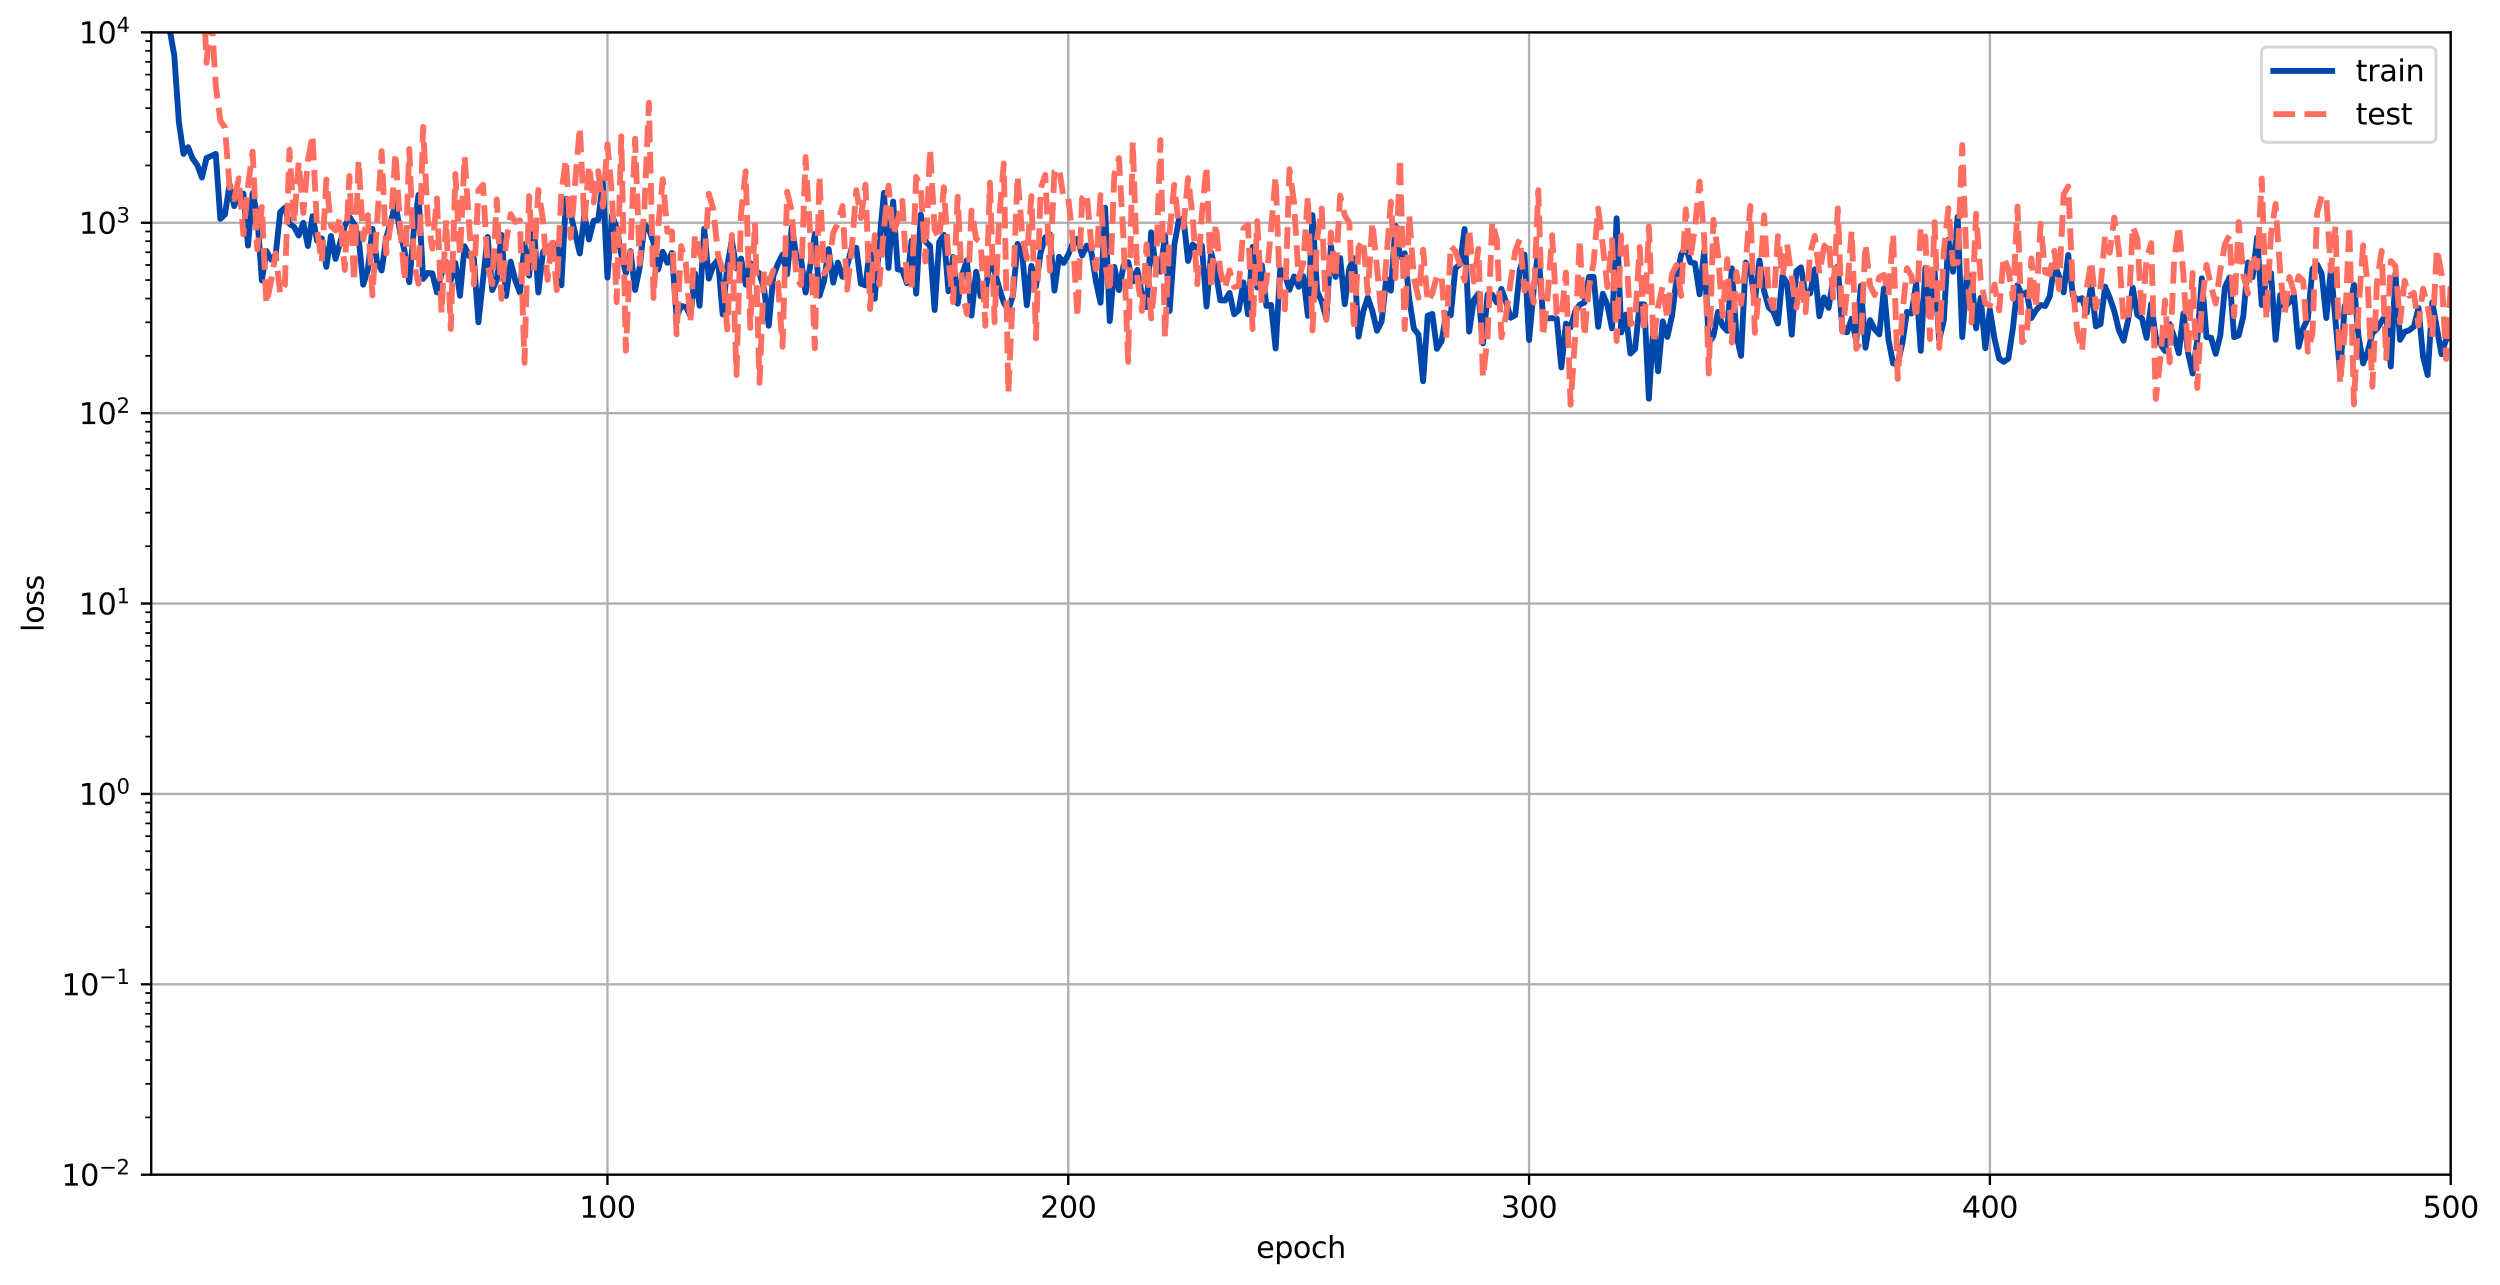 <?xml version="1.0" encoding="utf-8" standalone="no"?>
<!DOCTYPE svg PUBLIC "-//W3C//DTD SVG 1.1//EN"
  "http://www.w3.org/Graphics/SVG/1.1/DTD/svg11.dtd">
<svg xmlns:xlink="http://www.w3.org/1999/xlink" width="849.322pt" height="436.635pt" viewBox="0 0 849.322 436.635" xmlns="http://www.w3.org/2000/svg" version="1.1">
 <defs>
  <style type="text/css">*{stroke-linejoin: round; stroke-linecap: butt}</style>
 </defs>
 <g id="figure_1">
  <g id="patch_1">
   <path d="M 0 436.635 
L 849.322 436.635 
L 849.322 0 
L 0 0 
z
" style="fill: #ffffff"/>
  </g>
  <g id="axes_1">
   <g id="patch_2">
    <path d="M 51.378 399.079 
L 832.578 399.079 
L 832.578 10.999 
L 51.378 10.999 
z
" style="fill: #ffffff"/>
   </g>
   <g id="matplotlib.axis_1">
    <g id="xtick_1">
     <g id="line2d_1">
      <path d="M 206.366 399.079 
L 206.366 10.999 
" clip-path="url(#p21a5c9c640)" style="fill: none; stroke: #b0b0b0; stroke-width: 0.8; stroke-linecap: square"/>
     </g>
     <g id="line2d_2">
      <defs>
       <path id="m8a10f63381" d="M 0 0 
L 0 3.5 
" style="stroke: #000000; stroke-width: 0.8"/>
      </defs>
      <g>
       <use xlink:href="#m8a10f63381" x="206.366" y="399.079" style="stroke: #000000; stroke-width: 0.8"/>
      </g>
     </g>
     <g id="text_1">
      <!-- 100 -->
      <g transform="translate(196.822 413.678) scale(0.1 -0.1)">
       <defs>
        <path id="DejaVuSans-31" d="M 794 531 
L 1825 531 
L 1825 4091 
L 703 3866 
L 703 4441 
L 1819 4666 
L 2450 4666 
L 2450 531 
L 3481 531 
L 3481 0 
L 794 0 
L 794 531 
z
" transform="scale(0.016)"/>
        <path id="DejaVuSans-30" d="M 2034 4250 
Q 1547 4250 1301 3770 
Q 1056 3291 1056 2328 
Q 1056 1369 1301 889 
Q 1547 409 2034 409 
Q 2525 409 2770 889 
Q 3016 1369 3016 2328 
Q 3016 3291 2770 3770 
Q 2525 4250 2034 4250 
z
M 2034 4750 
Q 2819 4750 3233 4129 
Q 3647 3509 3647 2328 
Q 3647 1150 3233 529 
Q 2819 -91 2034 -91 
Q 1250 -91 836 529 
Q 422 1150 422 2328 
Q 422 3509 836 4129 
Q 1250 4750 2034 4750 
z
" transform="scale(0.016)"/>
       </defs>
       <use xlink:href="#DejaVuSans-31"/>
       <use xlink:href="#DejaVuSans-30" x="63.623"/>
       <use xlink:href="#DejaVuSans-30" x="127.246"/>
      </g>
     </g>
    </g>
    <g id="xtick_2">
     <g id="line2d_3">
      <path d="M 362.919 399.079 
L 362.919 10.999 
" clip-path="url(#p21a5c9c640)" style="fill: none; stroke: #b0b0b0; stroke-width: 0.8; stroke-linecap: square"/>
     </g>
     <g id="line2d_4">
      <g>
       <use xlink:href="#m8a10f63381" x="362.919" y="399.079" style="stroke: #000000; stroke-width: 0.8"/>
      </g>
     </g>
     <g id="text_2">
      <!-- 200 -->
      <g transform="translate(353.375 413.678) scale(0.1 -0.1)">
       <defs>
        <path id="DejaVuSans-32" d="M 1228 531 
L 3431 531 
L 3431 0 
L 469 0 
L 469 531 
Q 828 903 1448 1529 
Q 2069 2156 2228 2338 
Q 2531 2678 2651 2914 
Q 2772 3150 2772 3378 
Q 2772 3750 2511 3984 
Q 2250 4219 1831 4219 
Q 1534 4219 1204 4116 
Q 875 4013 500 3803 
L 500 4441 
Q 881 4594 1212 4672 
Q 1544 4750 1819 4750 
Q 2544 4750 2975 4387 
Q 3406 4025 3406 3419 
Q 3406 3131 3298 2873 
Q 3191 2616 2906 2266 
Q 2828 2175 2409 1742 
Q 1991 1309 1228 531 
z
" transform="scale(0.016)"/>
       </defs>
       <use xlink:href="#DejaVuSans-32"/>
       <use xlink:href="#DejaVuSans-30" x="63.623"/>
       <use xlink:href="#DejaVuSans-30" x="127.246"/>
      </g>
     </g>
    </g>
    <g id="xtick_3">
     <g id="line2d_5">
      <path d="M 519.472 399.079 
L 519.472 10.999 
" clip-path="url(#p21a5c9c640)" style="fill: none; stroke: #b0b0b0; stroke-width: 0.8; stroke-linecap: square"/>
     </g>
     <g id="line2d_6">
      <g>
       <use xlink:href="#m8a10f63381" x="519.472" y="399.079" style="stroke: #000000; stroke-width: 0.8"/>
      </g>
     </g>
     <g id="text_3">
      <!-- 300 -->
      <g transform="translate(509.928 413.678) scale(0.1 -0.1)">
       <defs>
        <path id="DejaVuSans-33" d="M 2597 2516 
Q 3050 2419 3304 2112 
Q 3559 1806 3559 1356 
Q 3559 666 3084 287 
Q 2609 -91 1734 -91 
Q 1441 -91 1130 -33 
Q 819 25 488 141 
L 488 750 
Q 750 597 1062 519 
Q 1375 441 1716 441 
Q 2309 441 2620 675 
Q 2931 909 2931 1356 
Q 2931 1769 2642 2001 
Q 2353 2234 1838 2234 
L 1294 2234 
L 1294 2753 
L 1863 2753 
Q 2328 2753 2575 2939 
Q 2822 3125 2822 3475 
Q 2822 3834 2567 4026 
Q 2313 4219 1838 4219 
Q 1578 4219 1281 4162 
Q 984 4106 628 3988 
L 628 4550 
Q 988 4650 1302 4700 
Q 1616 4750 1894 4750 
Q 2613 4750 3031 4423 
Q 3450 4097 3450 3541 
Q 3450 3153 3228 2886 
Q 3006 2619 2597 2516 
z
" transform="scale(0.016)"/>
       </defs>
       <use xlink:href="#DejaVuSans-33"/>
       <use xlink:href="#DejaVuSans-30" x="63.623"/>
       <use xlink:href="#DejaVuSans-30" x="127.246"/>
      </g>
     </g>
    </g>
    <g id="xtick_4">
     <g id="line2d_7">
      <path d="M 676.025 399.079 
L 676.025 10.999 
" clip-path="url(#p21a5c9c640)" style="fill: none; stroke: #b0b0b0; stroke-width: 0.8; stroke-linecap: square"/>
     </g>
     <g id="line2d_8">
      <g>
       <use xlink:href="#m8a10f63381" x="676.025" y="399.079" style="stroke: #000000; stroke-width: 0.8"/>
      </g>
     </g>
     <g id="text_4">
      <!-- 400 -->
      <g transform="translate(666.481 413.678) scale(0.1 -0.1)">
       <defs>
        <path id="DejaVuSans-34" d="M 2419 4116 
L 825 1625 
L 2419 1625 
L 2419 4116 
z
M 2253 4666 
L 3047 4666 
L 3047 1625 
L 3713 1625 
L 3713 1100 
L 3047 1100 
L 3047 0 
L 2419 0 
L 2419 1100 
L 313 1100 
L 313 1709 
L 2253 4666 
z
" transform="scale(0.016)"/>
       </defs>
       <use xlink:href="#DejaVuSans-34"/>
       <use xlink:href="#DejaVuSans-30" x="63.623"/>
       <use xlink:href="#DejaVuSans-30" x="127.246"/>
      </g>
     </g>
    </g>
    <g id="xtick_5">
     <g id="line2d_9">
      <path d="M 832.578 399.079 
L 832.578 10.999 
" clip-path="url(#p21a5c9c640)" style="fill: none; stroke: #b0b0b0; stroke-width: 0.8; stroke-linecap: square"/>
     </g>
     <g id="line2d_10">
      <g>
       <use xlink:href="#m8a10f63381" x="832.578" y="399.079" style="stroke: #000000; stroke-width: 0.8"/>
      </g>
     </g>
     <g id="text_5">
      <!-- 500 -->
      <g transform="translate(823.034 413.678) scale(0.1 -0.1)">
       <defs>
        <path id="DejaVuSans-35" d="M 691 4666 
L 3169 4666 
L 3169 4134 
L 1269 4134 
L 1269 2991 
Q 1406 3038 1543 3061 
Q 1681 3084 1819 3084 
Q 2600 3084 3056 2656 
Q 3513 2228 3513 1497 
Q 3513 744 3044 326 
Q 2575 -91 1722 -91 
Q 1428 -91 1123 -41 
Q 819 9 494 109 
L 494 744 
Q 775 591 1075 516 
Q 1375 441 1709 441 
Q 2250 441 2565 725 
Q 2881 1009 2881 1497 
Q 2881 1984 2565 2268 
Q 2250 2553 1709 2553 
Q 1456 2553 1204 2497 
Q 953 2441 691 2322 
L 691 4666 
z
" transform="scale(0.016)"/>
       </defs>
       <use xlink:href="#DejaVuSans-35"/>
       <use xlink:href="#DejaVuSans-30" x="63.623"/>
       <use xlink:href="#DejaVuSans-30" x="127.246"/>
      </g>
     </g>
    </g>
    <g id="text_6">
     <!-- epoch -->
     <g transform="translate(426.75 427.356) scale(0.1 -0.1)">
      <defs>
       <path id="DejaVuSans-65" d="M 3597 1894 
L 3597 1613 
L 953 1613 
Q 991 1019 1311 708 
Q 1631 397 2203 397 
Q 2534 397 2845 478 
Q 3156 559 3463 722 
L 3463 178 
Q 3153 47 2828 -22 
Q 2503 -91 2169 -91 
Q 1331 -91 842 396 
Q 353 884 353 1716 
Q 353 2575 817 3079 
Q 1281 3584 2069 3584 
Q 2775 3584 3186 3129 
Q 3597 2675 3597 1894 
z
M 3022 2063 
Q 3016 2534 2758 2815 
Q 2500 3097 2075 3097 
Q 1594 3097 1305 2825 
Q 1016 2553 972 2059 
L 3022 2063 
z
" transform="scale(0.016)"/>
       <path id="DejaVuSans-70" d="M 1159 525 
L 1159 -1331 
L 581 -1331 
L 581 3500 
L 1159 3500 
L 1159 2969 
Q 1341 3281 1617 3432 
Q 1894 3584 2278 3584 
Q 2916 3584 3314 3078 
Q 3713 2572 3713 1747 
Q 3713 922 3314 415 
Q 2916 -91 2278 -91 
Q 1894 -91 1617 61 
Q 1341 213 1159 525 
z
M 3116 1747 
Q 3116 2381 2855 2742 
Q 2594 3103 2138 3103 
Q 1681 3103 1420 2742 
Q 1159 2381 1159 1747 
Q 1159 1113 1420 752 
Q 1681 391 2138 391 
Q 2594 391 2855 752 
Q 3116 1113 3116 1747 
z
" transform="scale(0.016)"/>
       <path id="DejaVuSans-6f" d="M 1959 3097 
Q 1497 3097 1228 2736 
Q 959 2375 959 1747 
Q 959 1119 1226 758 
Q 1494 397 1959 397 
Q 2419 397 2687 759 
Q 2956 1122 2956 1747 
Q 2956 2369 2687 2733 
Q 2419 3097 1959 3097 
z
M 1959 3584 
Q 2709 3584 3137 3096 
Q 3566 2609 3566 1747 
Q 3566 888 3137 398 
Q 2709 -91 1959 -91 
Q 1206 -91 779 398 
Q 353 888 353 1747 
Q 353 2609 779 3096 
Q 1206 3584 1959 3584 
z
" transform="scale(0.016)"/>
       <path id="DejaVuSans-63" d="M 3122 3366 
L 3122 2828 
Q 2878 2963 2633 3030 
Q 2388 3097 2138 3097 
Q 1578 3097 1268 2742 
Q 959 2388 959 1747 
Q 959 1106 1268 751 
Q 1578 397 2138 397 
Q 2388 397 2633 464 
Q 2878 531 3122 666 
L 3122 134 
Q 2881 22 2623 -34 
Q 2366 -91 2075 -91 
Q 1284 -91 818 406 
Q 353 903 353 1747 
Q 353 2603 823 3093 
Q 1294 3584 2113 3584 
Q 2378 3584 2631 3529 
Q 2884 3475 3122 3366 
z
" transform="scale(0.016)"/>
       <path id="DejaVuSans-68" d="M 3513 2113 
L 3513 0 
L 2938 0 
L 2938 2094 
Q 2938 2591 2744 2837 
Q 2550 3084 2163 3084 
Q 1697 3084 1428 2787 
Q 1159 2491 1159 1978 
L 1159 0 
L 581 0 
L 581 4863 
L 1159 4863 
L 1159 2956 
Q 1366 3272 1645 3428 
Q 1925 3584 2291 3584 
Q 2894 3584 3203 3211 
Q 3513 2838 3513 2113 
z
" transform="scale(0.016)"/>
      </defs>
      <use xlink:href="#DejaVuSans-65"/>
      <use xlink:href="#DejaVuSans-70" x="61.523"/>
      <use xlink:href="#DejaVuSans-6f" x="125"/>
      <use xlink:href="#DejaVuSans-63" x="186.182"/>
      <use xlink:href="#DejaVuSans-68" x="241.162"/>
     </g>
    </g>
   </g>
   <g id="matplotlib.axis_2">
    <g id="ytick_1">
     <g id="line2d_11">
      <path d="M 51.378 399.079 
L 832.578 399.079 
" clip-path="url(#p21a5c9c640)" style="fill: none; stroke: #b0b0b0; stroke-width: 0.8; stroke-linecap: square"/>
     </g>
     <g id="line2d_12">
      <defs>
       <path id="mc395aa4aed" d="M 0 0 
L -3.5 0 
" style="stroke: #000000; stroke-width: 0.8"/>
      </defs>
      <g>
       <use xlink:href="#mc395aa4aed" x="51.378" y="399.079" style="stroke: #000000; stroke-width: 0.8"/>
      </g>
     </g>
     <g id="text_7">
      <!-- $\mathdefault{10^{-2}}$ -->
      <g transform="translate(20.878 402.878) scale(0.1 -0.1)">
       <defs>
        <path id="DejaVuSans-2212" d="M 678 2272 
L 4684 2272 
L 4684 1741 
L 678 1741 
L 678 2272 
z
" transform="scale(0.016)"/>
       </defs>
       <use xlink:href="#DejaVuSans-31" transform="translate(0 0.766)"/>
       <use xlink:href="#DejaVuSans-30" transform="translate(63.623 0.766)"/>
       <use xlink:href="#DejaVuSans-2212" transform="translate(128.203 39.047) scale(0.7)"/>
       <use xlink:href="#DejaVuSans-32" transform="translate(186.855 39.047) scale(0.7)"/>
      </g>
     </g>
    </g>
    <g id="ytick_2">
     <g id="line2d_13">
      <path d="M 51.378 334.399 
L 832.578 334.399 
" clip-path="url(#p21a5c9c640)" style="fill: none; stroke: #b0b0b0; stroke-width: 0.8; stroke-linecap: square"/>
     </g>
     <g id="line2d_14">
      <g>
       <use xlink:href="#mc395aa4aed" x="51.378" y="334.399" style="stroke: #000000; stroke-width: 0.8"/>
      </g>
     </g>
     <g id="text_8">
      <!-- $\mathdefault{10^{-1}}$ -->
      <g transform="translate(20.878 338.198) scale(0.1 -0.1)">
       <use xlink:href="#DejaVuSans-31" transform="translate(0 0.684)"/>
       <use xlink:href="#DejaVuSans-30" transform="translate(63.623 0.684)"/>
       <use xlink:href="#DejaVuSans-2212" transform="translate(128.203 38.966) scale(0.7)"/>
       <use xlink:href="#DejaVuSans-31" transform="translate(186.855 38.966) scale(0.7)"/>
      </g>
     </g>
    </g>
    <g id="ytick_3">
     <g id="line2d_15">
      <path d="M 51.378 269.719 
L 832.578 269.719 
" clip-path="url(#p21a5c9c640)" style="fill: none; stroke: #b0b0b0; stroke-width: 0.8; stroke-linecap: square"/>
     </g>
     <g id="line2d_16">
      <g>
       <use xlink:href="#mc395aa4aed" x="51.378" y="269.719" style="stroke: #000000; stroke-width: 0.8"/>
      </g>
     </g>
     <g id="text_9">
      <!-- $\mathdefault{10^{0}}$ -->
      <g transform="translate(26.778 273.518) scale(0.1 -0.1)">
       <use xlink:href="#DejaVuSans-31" transform="translate(0 0.766)"/>
       <use xlink:href="#DejaVuSans-30" transform="translate(63.623 0.766)"/>
       <use xlink:href="#DejaVuSans-30" transform="translate(128.203 39.047) scale(0.7)"/>
      </g>
     </g>
    </g>
    <g id="ytick_4">
     <g id="line2d_17">
      <path d="M 51.378 205.039 
L 832.578 205.039 
" clip-path="url(#p21a5c9c640)" style="fill: none; stroke: #b0b0b0; stroke-width: 0.8; stroke-linecap: square"/>
     </g>
     <g id="line2d_18">
      <g>
       <use xlink:href="#mc395aa4aed" x="51.378" y="205.039" style="stroke: #000000; stroke-width: 0.8"/>
      </g>
     </g>
     <g id="text_10">
      <!-- $\mathdefault{10^{1}}$ -->
      <g transform="translate(26.778 208.838) scale(0.1 -0.1)">
       <use xlink:href="#DejaVuSans-31" transform="translate(0 0.684)"/>
       <use xlink:href="#DejaVuSans-30" transform="translate(63.623 0.684)"/>
       <use xlink:href="#DejaVuSans-31" transform="translate(128.203 38.966) scale(0.7)"/>
      </g>
     </g>
    </g>
    <g id="ytick_5">
     <g id="line2d_19">
      <path d="M 51.378 140.359 
L 832.578 140.359 
" clip-path="url(#p21a5c9c640)" style="fill: none; stroke: #b0b0b0; stroke-width: 0.8; stroke-linecap: square"/>
     </g>
     <g id="line2d_20">
      <g>
       <use xlink:href="#mc395aa4aed" x="51.378" y="140.359" style="stroke: #000000; stroke-width: 0.8"/>
      </g>
     </g>
     <g id="text_11">
      <!-- $\mathdefault{10^{2}}$ -->
      <g transform="translate(26.778 144.158) scale(0.1 -0.1)">
       <use xlink:href="#DejaVuSans-31" transform="translate(0 0.766)"/>
       <use xlink:href="#DejaVuSans-30" transform="translate(63.623 0.766)"/>
       <use xlink:href="#DejaVuSans-32" transform="translate(128.203 39.047) scale(0.7)"/>
      </g>
     </g>
    </g>
    <g id="ytick_6">
     <g id="line2d_21">
      <path d="M 51.378 75.679 
L 832.578 75.679 
" clip-path="url(#p21a5c9c640)" style="fill: none; stroke: #b0b0b0; stroke-width: 0.8; stroke-linecap: square"/>
     </g>
     <g id="line2d_22">
      <g>
       <use xlink:href="#mc395aa4aed" x="51.378" y="75.679" style="stroke: #000000; stroke-width: 0.8"/>
      </g>
     </g>
     <g id="text_12">
      <!-- $\mathdefault{10^{3}}$ -->
      <g transform="translate(26.778 79.478) scale(0.1 -0.1)">
       <use xlink:href="#DejaVuSans-31" transform="translate(0 0.766)"/>
       <use xlink:href="#DejaVuSans-30" transform="translate(63.623 0.766)"/>
       <use xlink:href="#DejaVuSans-33" transform="translate(128.203 39.047) scale(0.7)"/>
      </g>
     </g>
    </g>
    <g id="ytick_7">
     <g id="line2d_23">
      <path d="M 51.378 10.999 
L 832.578 10.999 
" clip-path="url(#p21a5c9c640)" style="fill: none; stroke: #b0b0b0; stroke-width: 0.8; stroke-linecap: square"/>
     </g>
     <g id="line2d_24">
      <g>
       <use xlink:href="#mc395aa4aed" x="51.378" y="10.999" style="stroke: #000000; stroke-width: 0.8"/>
      </g>
     </g>
     <g id="text_13">
      <!-- $\mathdefault{10^{4}}$ -->
      <g transform="translate(26.778 14.798) scale(0.1 -0.1)">
       <use xlink:href="#DejaVuSans-31" transform="translate(0 0.684)"/>
       <use xlink:href="#DejaVuSans-30" transform="translate(63.623 0.684)"/>
       <use xlink:href="#DejaVuSans-34" transform="translate(128.203 38.966) scale(0.7)"/>
      </g>
     </g>
    </g>
    <g id="ytick_8">
     <g id="line2d_25">
      <defs>
       <path id="m5a81614203" d="M 0 0 
L -2 0 
" style="stroke: #000000; stroke-width: 0.6"/>
      </defs>
      <g>
       <use xlink:href="#m5a81614203" x="51.378" y="379.609" style="stroke: #000000; stroke-width: 0.6"/>
      </g>
     </g>
    </g>
    <g id="ytick_9">
     <g id="line2d_26">
      <g>
       <use xlink:href="#m5a81614203" x="51.378" y="368.219" style="stroke: #000000; stroke-width: 0.6"/>
      </g>
     </g>
    </g>
    <g id="ytick_10">
     <g id="line2d_27">
      <g>
       <use xlink:href="#m5a81614203" x="51.378" y="360.138" style="stroke: #000000; stroke-width: 0.6"/>
      </g>
     </g>
    </g>
    <g id="ytick_11">
     <g id="line2d_28">
      <g>
       <use xlink:href="#m5a81614203" x="51.378" y="353.87" style="stroke: #000000; stroke-width: 0.6"/>
      </g>
     </g>
    </g>
    <g id="ytick_12">
     <g id="line2d_29">
      <g>
       <use xlink:href="#m5a81614203" x="51.378" y="348.748" style="stroke: #000000; stroke-width: 0.6"/>
      </g>
     </g>
    </g>
    <g id="ytick_13">
     <g id="line2d_30">
      <g>
       <use xlink:href="#m5a81614203" x="51.378" y="344.418" style="stroke: #000000; stroke-width: 0.6"/>
      </g>
     </g>
    </g>
    <g id="ytick_14">
     <g id="line2d_31">
      <g>
       <use xlink:href="#m5a81614203" x="51.378" y="340.667" style="stroke: #000000; stroke-width: 0.6"/>
      </g>
     </g>
    </g>
    <g id="ytick_15">
     <g id="line2d_32">
      <g>
       <use xlink:href="#m5a81614203" x="51.378" y="337.359" style="stroke: #000000; stroke-width: 0.6"/>
      </g>
     </g>
    </g>
    <g id="ytick_16">
     <g id="line2d_33">
      <g>
       <use xlink:href="#m5a81614203" x="51.378" y="314.929" style="stroke: #000000; stroke-width: 0.6"/>
      </g>
     </g>
    </g>
    <g id="ytick_17">
     <g id="line2d_34">
      <g>
       <use xlink:href="#m5a81614203" x="51.378" y="303.539" style="stroke: #000000; stroke-width: 0.6"/>
      </g>
     </g>
    </g>
    <g id="ytick_18">
     <g id="line2d_35">
      <g>
       <use xlink:href="#m5a81614203" x="51.378" y="295.458" style="stroke: #000000; stroke-width: 0.6"/>
      </g>
     </g>
    </g>
    <g id="ytick_19">
     <g id="line2d_36">
      <g>
       <use xlink:href="#m5a81614203" x="51.378" y="289.19" style="stroke: #000000; stroke-width: 0.6"/>
      </g>
     </g>
    </g>
    <g id="ytick_20">
     <g id="line2d_37">
      <g>
       <use xlink:href="#m5a81614203" x="51.378" y="284.068" style="stroke: #000000; stroke-width: 0.6"/>
      </g>
     </g>
    </g>
    <g id="ytick_21">
     <g id="line2d_38">
      <g>
       <use xlink:href="#m5a81614203" x="51.378" y="279.738" style="stroke: #000000; stroke-width: 0.6"/>
      </g>
     </g>
    </g>
    <g id="ytick_22">
     <g id="line2d_39">
      <g>
       <use xlink:href="#m5a81614203" x="51.378" y="275.987" style="stroke: #000000; stroke-width: 0.6"/>
      </g>
     </g>
    </g>
    <g id="ytick_23">
     <g id="line2d_40">
      <g>
       <use xlink:href="#m5a81614203" x="51.378" y="272.679" style="stroke: #000000; stroke-width: 0.6"/>
      </g>
     </g>
    </g>
    <g id="ytick_24">
     <g id="line2d_41">
      <g>
       <use xlink:href="#m5a81614203" x="51.378" y="250.249" style="stroke: #000000; stroke-width: 0.6"/>
      </g>
     </g>
    </g>
    <g id="ytick_25">
     <g id="line2d_42">
      <g>
       <use xlink:href="#m5a81614203" x="51.378" y="238.859" style="stroke: #000000; stroke-width: 0.6"/>
      </g>
     </g>
    </g>
    <g id="ytick_26">
     <g id="line2d_43">
      <g>
       <use xlink:href="#m5a81614203" x="51.378" y="230.778" style="stroke: #000000; stroke-width: 0.6"/>
      </g>
     </g>
    </g>
    <g id="ytick_27">
     <g id="line2d_44">
      <g>
       <use xlink:href="#m5a81614203" x="51.378" y="224.51" style="stroke: #000000; stroke-width: 0.6"/>
      </g>
     </g>
    </g>
    <g id="ytick_28">
     <g id="line2d_45">
      <g>
       <use xlink:href="#m5a81614203" x="51.378" y="219.388" style="stroke: #000000; stroke-width: 0.6"/>
      </g>
     </g>
    </g>
    <g id="ytick_29">
     <g id="line2d_46">
      <g>
       <use xlink:href="#m5a81614203" x="51.378" y="215.058" style="stroke: #000000; stroke-width: 0.6"/>
      </g>
     </g>
    </g>
    <g id="ytick_30">
     <g id="line2d_47">
      <g>
       <use xlink:href="#m5a81614203" x="51.378" y="211.307" style="stroke: #000000; stroke-width: 0.6"/>
      </g>
     </g>
    </g>
    <g id="ytick_31">
     <g id="line2d_48">
      <g>
       <use xlink:href="#m5a81614203" x="51.378" y="207.999" style="stroke: #000000; stroke-width: 0.6"/>
      </g>
     </g>
    </g>
    <g id="ytick_32">
     <g id="line2d_49">
      <g>
       <use xlink:href="#m5a81614203" x="51.378" y="185.569" style="stroke: #000000; stroke-width: 0.6"/>
      </g>
     </g>
    </g>
    <g id="ytick_33">
     <g id="line2d_50">
      <g>
       <use xlink:href="#m5a81614203" x="51.378" y="174.179" style="stroke: #000000; stroke-width: 0.6"/>
      </g>
     </g>
    </g>
    <g id="ytick_34">
     <g id="line2d_51">
      <g>
       <use xlink:href="#m5a81614203" x="51.378" y="166.098" style="stroke: #000000; stroke-width: 0.6"/>
      </g>
     </g>
    </g>
    <g id="ytick_35">
     <g id="line2d_52">
      <g>
       <use xlink:href="#m5a81614203" x="51.378" y="159.83" style="stroke: #000000; stroke-width: 0.6"/>
      </g>
     </g>
    </g>
    <g id="ytick_36">
     <g id="line2d_53">
      <g>
       <use xlink:href="#m5a81614203" x="51.378" y="154.708" style="stroke: #000000; stroke-width: 0.6"/>
      </g>
     </g>
    </g>
    <g id="ytick_37">
     <g id="line2d_54">
      <g>
       <use xlink:href="#m5a81614203" x="51.378" y="150.378" style="stroke: #000000; stroke-width: 0.6"/>
      </g>
     </g>
    </g>
    <g id="ytick_38">
     <g id="line2d_55">
      <g>
       <use xlink:href="#m5a81614203" x="51.378" y="146.627" style="stroke: #000000; stroke-width: 0.6"/>
      </g>
     </g>
    </g>
    <g id="ytick_39">
     <g id="line2d_56">
      <g>
       <use xlink:href="#m5a81614203" x="51.378" y="143.319" style="stroke: #000000; stroke-width: 0.6"/>
      </g>
     </g>
    </g>
    <g id="ytick_40">
     <g id="line2d_57">
      <g>
       <use xlink:href="#m5a81614203" x="51.378" y="120.889" style="stroke: #000000; stroke-width: 0.6"/>
      </g>
     </g>
    </g>
    <g id="ytick_41">
     <g id="line2d_58">
      <g>
       <use xlink:href="#m5a81614203" x="51.378" y="109.499" style="stroke: #000000; stroke-width: 0.6"/>
      </g>
     </g>
    </g>
    <g id="ytick_42">
     <g id="line2d_59">
      <g>
       <use xlink:href="#m5a81614203" x="51.378" y="101.418" style="stroke: #000000; stroke-width: 0.6"/>
      </g>
     </g>
    </g>
    <g id="ytick_43">
     <g id="line2d_60">
      <g>
       <use xlink:href="#m5a81614203" x="51.378" y="95.15" style="stroke: #000000; stroke-width: 0.6"/>
      </g>
     </g>
    </g>
    <g id="ytick_44">
     <g id="line2d_61">
      <g>
       <use xlink:href="#m5a81614203" x="51.378" y="90.028" style="stroke: #000000; stroke-width: 0.6"/>
      </g>
     </g>
    </g>
    <g id="ytick_45">
     <g id="line2d_62">
      <g>
       <use xlink:href="#m5a81614203" x="51.378" y="85.698" style="stroke: #000000; stroke-width: 0.6"/>
      </g>
     </g>
    </g>
    <g id="ytick_46">
     <g id="line2d_63">
      <g>
       <use xlink:href="#m5a81614203" x="51.378" y="81.947" style="stroke: #000000; stroke-width: 0.6"/>
      </g>
     </g>
    </g>
    <g id="ytick_47">
     <g id="line2d_64">
      <g>
       <use xlink:href="#m5a81614203" x="51.378" y="78.639" style="stroke: #000000; stroke-width: 0.6"/>
      </g>
     </g>
    </g>
    <g id="ytick_48">
     <g id="line2d_65">
      <g>
       <use xlink:href="#m5a81614203" x="51.378" y="56.209" style="stroke: #000000; stroke-width: 0.6"/>
      </g>
     </g>
    </g>
    <g id="ytick_49">
     <g id="line2d_66">
      <g>
       <use xlink:href="#m5a81614203" x="51.378" y="44.819" style="stroke: #000000; stroke-width: 0.6"/>
      </g>
     </g>
    </g>
    <g id="ytick_50">
     <g id="line2d_67">
      <g>
       <use xlink:href="#m5a81614203" x="51.378" y="36.738" style="stroke: #000000; stroke-width: 0.6"/>
      </g>
     </g>
    </g>
    <g id="ytick_51">
     <g id="line2d_68">
      <g>
       <use xlink:href="#m5a81614203" x="51.378" y="30.47" style="stroke: #000000; stroke-width: 0.6"/>
      </g>
     </g>
    </g>
    <g id="ytick_52">
     <g id="line2d_69">
      <g>
       <use xlink:href="#m5a81614203" x="51.378" y="25.348" style="stroke: #000000; stroke-width: 0.6"/>
      </g>
     </g>
    </g>
    <g id="ytick_53">
     <g id="line2d_70">
      <g>
       <use xlink:href="#m5a81614203" x="51.378" y="21.018" style="stroke: #000000; stroke-width: 0.6"/>
      </g>
     </g>
    </g>
    <g id="ytick_54">
     <g id="line2d_71">
      <g>
       <use xlink:href="#m5a81614203" x="51.378" y="17.267" style="stroke: #000000; stroke-width: 0.6"/>
      </g>
     </g>
    </g>
    <g id="ytick_55">
     <g id="line2d_72">
      <g>
       <use xlink:href="#m5a81614203" x="51.378" y="13.959" style="stroke: #000000; stroke-width: 0.6"/>
      </g>
     </g>
    </g>
    <g id="text_14">
     <!-- loss -->
     <g transform="translate(14.798 214.697) rotate(-90) scale(0.1 -0.1)">
      <defs>
       <path id="DejaVuSans-6c" d="M 603 4863 
L 1178 4863 
L 1178 0 
L 603 0 
L 603 4863 
z
" transform="scale(0.016)"/>
       <path id="DejaVuSans-73" d="M 2834 3397 
L 2834 2853 
Q 2591 2978 2328 3040 
Q 2066 3103 1784 3103 
Q 1356 3103 1142 2972 
Q 928 2841 928 2578 
Q 928 2378 1081 2264 
Q 1234 2150 1697 2047 
L 1894 2003 
Q 2506 1872 2764 1633 
Q 3022 1394 3022 966 
Q 3022 478 2636 193 
Q 2250 -91 1575 -91 
Q 1294 -91 989 -36 
Q 684 19 347 128 
L 347 722 
Q 666 556 975 473 
Q 1284 391 1588 391 
Q 1994 391 2212 530 
Q 2431 669 2431 922 
Q 2431 1156 2273 1281 
Q 2116 1406 1581 1522 
L 1381 1569 
Q 847 1681 609 1914 
Q 372 2147 372 2553 
Q 372 3047 722 3315 
Q 1072 3584 1716 3584 
Q 2034 3584 2315 3537 
Q 2597 3491 2834 3397 
z
" transform="scale(0.016)"/>
      </defs>
      <use xlink:href="#DejaVuSans-6c"/>
      <use xlink:href="#DejaVuSans-6f" x="27.783"/>
      <use xlink:href="#DejaVuSans-73" x="88.965"/>
      <use xlink:href="#DejaVuSans-73" x="141.064"/>
     </g>
    </g>
   </g>
   <g id="line2d_73">
    <path d="M 56.407 -1 
L 57.64 10.04 
L 59.206 18.823 
L 60.771 41.455 
L 62.337 52.284 
L 63.902 50.006 
L 65.468 53.94 
L 67.033 56.089 
L 68.599 60.317 
L 70.164 53.701 
L 73.296 52.281 
L 74.861 74.372 
L 76.427 72.819 
L 77.992 62.642 
L 79.558 70.027 
L 81.123 65.508 
L 82.689 65.784 
L 84.254 83.437 
L 85.82 65.626 
L 87.385 72.951 
L 88.951 95.293 
L 90.516 85.299 
L 92.082 88.167 
L 93.647 86.604 
L 95.213 72.018 
L 96.779 70.553 
L 98.344 76.007 
L 99.91 77.072 
L 101.475 80.003 
L 103.041 75.715 
L 104.606 83.567 
L 106.172 73.442 
L 107.737 81.857 
L 109.303 80.989 
L 110.868 90.657 
L 112.434 80.171 
L 113.999 87.952 
L 117.13 76.779 
L 118.696 73.688 
L 120.261 76.064 
L 121.827 80.669 
L 123.393 96.713 
L 124.958 91.701 
L 126.524 77.759 
L 128.089 89.1 
L 129.655 91.896 
L 131.22 80.797 
L 132.786 75.364 
L 134.351 69.018 
L 135.917 78.823 
L 137.482 85.521 
L 139.048 95.879 
L 140.613 77.843 
L 142.179 66.199 
L 143.744 94.733 
L 145.31 92.729 
L 146.876 92.884 
L 148.441 99.342 
L 150.007 92.924 
L 151.572 89.044 
L 153.138 95.237 
L 154.703 89.36 
L 156.269 100.492 
L 157.834 83.698 
L 159.4 86.956 
L 160.965 87.694 
L 162.531 109.495 
L 165.662 80.506 
L 167.227 98.556 
L 168.793 95.031 
L 170.358 79.799 
L 171.924 100.543 
L 173.49 88.886 
L 175.055 95.271 
L 176.621 99.345 
L 178.186 82.998 
L 179.752 93.644 
L 181.317 76.242 
L 182.883 99.365 
L 184.448 85.67 
L 186.014 83.769 
L 187.579 86.752 
L 189.145 82.968 
L 190.71 96.91 
L 192.276 67.511 
L 193.841 72.643 
L 196.973 86.095 
L 198.538 73.003 
L 200.104 81.362 
L 201.669 75.028 
L 203.235 74.652 
L 204.8 61.949 
L 206.366 94.314 
L 207.931 73.175 
L 209.497 77.355 
L 211.062 86.452 
L 212.628 92.826 
L 214.193 85.317 
L 215.759 98.521 
L 217.324 90.876 
L 218.89 76.218 
L 220.455 77.861 
L 222.021 82.483 
L 223.587 91.538 
L 225.152 85.532 
L 226.718 89.307 
L 228.283 85.93 
L 229.849 107.621 
L 231.414 103.96 
L 232.98 104.289 
L 234.545 107.225 
L 236.111 92.92 
L 237.676 103.858 
L 239.242 77.717 
L 240.807 94.662 
L 242.373 90.138 
L 243.938 88.22 
L 245.504 106.816 
L 247.07 90.405 
L 248.635 81.722 
L 250.201 91.219 
L 251.766 87.85 
L 253.332 96.685 
L 254.897 89.368 
L 256.463 91.605 
L 258.028 92.944 
L 259.594 98.29 
L 261.159 110.673 
L 262.725 93.738 
L 264.29 89.598 
L 265.856 86.474 
L 267.421 93.137 
L 268.987 77.107 
L 270.552 87.142 
L 272.118 87.932 
L 273.684 99.373 
L 275.249 90.458 
L 276.815 79.482 
L 278.38 100.49 
L 279.946 95.51 
L 281.511 84.602 
L 283.077 96.014 
L 284.642 89.215 
L 286.208 94.041 
L 287.773 90.429 
L 289.339 84.176 
L 290.904 84.184 
L 292.47 96.372 
L 294.035 96.966 
L 295.601 83.917 
L 297.167 101.494 
L 298.732 82.435 
L 300.298 65.496 
L 301.863 91.04 
L 303.429 68.462 
L 304.994 91.506 
L 306.56 91.864 
L 308.125 96.235 
L 309.691 81.786 
L 311.256 99.761 
L 312.822 72.912 
L 314.387 81.988 
L 315.953 83.586 
L 317.518 105.314 
L 319.084 82.183 
L 320.649 79.782 
L 322.215 98.967 
L 323.781 87.296 
L 325.346 103.165 
L 326.912 93.195 
L 328.477 88.425 
L 330.043 107.212 
L 331.608 92.327 
L 333.174 100.653 
L 334.739 99.557 
L 336.305 89.022 
L 337.87 91.963 
L 339.436 97.807 
L 341.001 102.786 
L 342.567 105.395 
L 344.132 100.243 
L 345.698 82.852 
L 347.263 86.204 
L 348.829 103.719 
L 350.395 90.33 
L 351.96 97.313 
L 353.526 85.793 
L 355.091 80.671 
L 356.657 79.576 
L 358.222 98.701 
L 359.788 87.251 
L 361.353 89.317 
L 362.919 86.498 
L 364.484 82.674 
L 366.05 81.132 
L 367.615 86.779 
L 369.181 83.457 
L 370.746 85.486 
L 372.312 95.561 
L 373.878 102.845 
L 375.443 70.579 
L 377.009 109.071 
L 378.574 90.688 
L 380.14 98.557 
L 381.705 90.166 
L 383.271 89.039 
L 384.836 95.608 
L 386.402 91.692 
L 387.967 100.315 
L 389.533 104.338 
L 391.098 78.929 
L 392.664 90.937 
L 394.229 92.304 
L 395.795 79.906 
L 397.36 105.653 
L 398.926 83.403 
L 400.492 74.7 
L 402.057 74.206 
L 403.623 88.653 
L 405.188 83.085 
L 406.754 84.286 
L 408.319 83.467 
L 409.885 104.122 
L 411.45 85.705 
L 413.016 92.252 
L 414.581 102.023 
L 416.147 102.093 
L 417.712 99.546 
L 419.278 106.771 
L 420.843 105.354 
L 422.409 95.927 
L 423.975 106.768 
L 425.54 83.877 
L 427.106 97.654 
L 428.671 90.095 
L 430.237 103.943 
L 431.802 103.572 
L 433.368 118.378 
L 434.933 91.404 
L 436.499 93.261 
L 438.064 98.437 
L 439.63 93.915 
L 441.195 97.45 
L 442.761 93.831 
L 444.326 107.306 
L 445.892 73.113 
L 447.457 98.898 
L 449.023 102.415 
L 450.589 108.152 
L 452.154 83.607 
L 453.72 94.074 
L 455.285 87.662 
L 456.851 103.345 
L 458.416 91.054 
L 459.982 87.75 
L 461.547 114.369 
L 463.113 105.897 
L 464.678 101.03 
L 466.244 105.716 
L 467.809 112.373 
L 469.375 109.222 
L 470.94 94.697 
L 472.506 98.746 
L 474.072 76.733 
L 475.637 87.146 
L 477.203 86.048 
L 478.768 101.588 
L 480.334 111.646 
L 481.899 113.644 
L 483.465 129.509 
L 485.03 107.229 
L 486.596 106.651 
L 488.161 118.51 
L 489.727 115.944 
L 491.292 106.68 
L 492.858 107.107 
L 494.423 91.158 
L 495.989 89.79 
L 497.554 77.8 
L 499.12 112.657 
L 500.686 101.909 
L 502.251 99.759 
L 503.817 116.643 
L 505.382 100.014 
L 506.948 100.12 
L 508.513 102.782 
L 510.079 98.141 
L 511.644 102.573 
L 513.21 107.953 
L 514.775 107.091 
L 516.341 91.651 
L 517.906 86.471 
L 519.472 115.525 
L 521.037 98.336 
L 522.603 84.936 
L 524.169 107.048 
L 525.734 108.162 
L 527.3 108.081 
L 528.865 108.196 
L 530.431 124.821 
L 531.996 109.951 
L 533.562 111.216 
L 535.127 105.828 
L 536.693 103.495 
L 538.258 102.804 
L 539.824 94.079 
L 541.389 94.057 
L 542.955 111.014 
L 544.52 99.789 
L 546.086 103.714 
L 547.651 111.558 
L 549.217 74.151 
L 550.783 112.95 
L 552.348 106.857 
L 553.914 120.108 
L 555.479 118.566 
L 557.045 103.375 
L 558.61 103.441 
L 560.176 135.453 
L 561.741 110.193 
L 563.307 126.152 
L 564.872 109.185 
L 566.438 114.458 
L 568.003 107.421 
L 569.569 94.894 
L 571.134 86.49 
L 572.7 83.867 
L 574.265 89.104 
L 575.831 89.441 
L 577.397 99.995 
L 578.962 85.191 
L 580.528 116.57 
L 582.093 114.175 
L 583.659 105.939 
L 585.224 110.742 
L 586.79 112.421 
L 588.355 91.189 
L 589.921 114.057 
L 591.486 120.896 
L 593.052 89.19 
L 594.617 91.737 
L 596.183 102.299 
L 597.748 88.466 
L 599.314 98.868 
L 600.88 104.424 
L 602.445 105.895 
L 604.011 109.926 
L 605.576 93.762 
L 607.142 96.214 
L 608.707 113.707 
L 610.273 92.068 
L 611.838 90.835 
L 613.404 100.122 
L 614.969 99.672 
L 616.535 91.505 
L 618.1 107.423 
L 619.666 101.051 
L 621.231 104.592 
L 622.797 94.876 
L 624.362 90.522 
L 625.928 112.474 
L 627.494 112.874 
L 629.059 108.288 
L 630.625 115.933 
L 632.19 97.108 
L 633.756 118.146 
L 635.321 108.751 
L 636.887 111.837 
L 638.452 113.59 
L 640.018 97.968 
L 641.583 115.456 
L 643.149 123.48 
L 644.714 123.517 
L 646.28 116.625 
L 647.845 105.945 
L 649.411 106.501 
L 650.977 96.19 
L 652.542 119.184 
L 654.108 90.945 
L 655.673 104.103 
L 657.239 92.013 
L 658.804 115.492 
L 660.37 108.829 
L 661.935 81.401 
L 663.501 92.312 
L 665.066 73.636 
L 666.632 114.535 
L 668.197 93.126 
L 669.763 94.144 
L 671.328 111.552 
L 672.894 101.198 
L 674.459 118.301 
L 676.025 105.218 
L 677.591 115.077 
L 679.156 121.819 
L 680.722 122.916 
L 682.287 121.85 
L 683.853 111.482 
L 685.418 96.885 
L 686.984 100.232 
L 688.549 99.293 
L 690.115 108.037 
L 691.68 105.458 
L 693.246 103.624 
L 694.811 103.961 
L 696.377 100.591 
L 697.942 89.821 
L 699.508 93.793 
L 701.074 99.325 
L 702.639 86.628 
L 704.205 100.323 
L 705.77 101.874 
L 707.336 101.298 
L 708.901 106.236 
L 710.467 96.83 
L 712.032 110.871 
L 713.598 110.099 
L 715.163 97.387 
L 716.729 101.108 
L 718.294 105.749 
L 719.86 112.237 
L 721.425 115.727 
L 722.991 108.706 
L 724.556 97.723 
L 726.122 106.999 
L 727.688 108.142 
L 729.253 114.795 
L 730.819 103.275 
L 732.384 114.754 
L 735.515 119.235 
L 737.081 110.077 
L 738.646 114.546 
L 740.212 120.024 
L 741.777 106.485 
L 743.343 119.812 
L 744.908 126.885 
L 746.474 115.463 
L 748.039 94.553 
L 749.605 114.53 
L 751.171 114.756 
L 752.736 120.221 
L 754.302 113.918 
L 755.867 97.538 
L 757.433 94.268 
L 758.998 114.564 
L 760.564 113.921 
L 762.129 107.365 
L 763.695 89.175 
L 765.26 94.146 
L 766.826 80.718 
L 768.391 103.63 
L 769.957 94.6 
L 771.522 92.807 
L 773.088 115.426 
L 774.653 100.182 
L 776.219 104.244 
L 777.785 102.636 
L 779.35 100.433 
L 780.916 117.821 
L 782.481 111.504 
L 784.047 108.193 
L 785.612 91.397 
L 787.178 89.803 
L 788.743 92.981 
L 790.309 108.045 
L 791.874 91.348 
L 795.005 126.865 
L 796.571 103.843 
L 798.136 106.062 
L 799.702 96.726 
L 801.268 114.392 
L 802.833 123.452 
L 804.399 119.479 
L 805.964 113.205 
L 807.53 111.72 
L 809.095 109.135 
L 810.661 106.823 
L 812.226 124.516 
L 813.792 93 
L 815.357 115.455 
L 816.923 112.773 
L 818.488 112.183 
L 820.054 110.976 
L 821.619 104.617 
L 823.185 121.154 
L 824.75 127.4 
L 826.316 102.724 
L 829.447 120.305 
L 831.013 115.306 
L 832.578 114.401 
L 832.578 114.401 
" clip-path="url(#p21a5c9c640)" style="fill: none; stroke: #0047ab; stroke-width: 2; stroke-linecap: square"/>
   </g>
   <g id="line2d_74">
    <path d="M 69.138 -1 
L 70.164 21.345 
L 71.73 3.142 
L 73.296 29.077 
L 74.861 41 
L 76.427 43.34 
L 77.992 63.48 
L 79.558 67.669 
L 81.123 60.593 
L 82.689 79.647 
L 84.254 63.242 
L 85.82 51.499 
L 87.385 84.743 
L 88.951 70.309 
L 90.516 103.306 
L 92.082 95.457 
L 93.647 86.114 
L 95.213 99.807 
L 96.779 96.814 
L 98.344 50.883 
L 99.91 75.781 
L 101.475 55.073 
L 103.041 72.337 
L 104.606 54.538 
L 106.172 45.77 
L 107.737 78.087 
L 109.303 89.067 
L 110.868 61.009 
L 112.434 76.773 
L 113.999 78.289 
L 115.565 73.951 
L 117.13 91.689 
L 118.696 59.801 
L 120.261 95.774 
L 121.827 54.478 
L 123.393 81.338 
L 124.958 73.07 
L 126.524 100.355 
L 129.655 51.342 
L 131.22 86.08 
L 132.786 75.938 
L 134.351 51.9 
L 135.917 76.951 
L 137.482 95.301 
L 139.048 50.622 
L 140.613 89.357 
L 142.179 96.388 
L 143.744 43.095 
L 145.31 74.481 
L 146.876 84.47 
L 148.441 67.408 
L 150.007 106.41 
L 151.572 74.779 
L 153.138 111.772 
L 154.703 59.125 
L 156.269 86.792 
L 157.834 53.053 
L 159.4 76.853 
L 160.965 96.631 
L 162.531 64.563 
L 164.096 62.775 
L 165.662 90.3 
L 167.227 96.521 
L 168.793 67.748 
L 170.358 101.553 
L 171.924 82.198 
L 173.49 72.745 
L 175.055 75.395 
L 176.621 74.832 
L 178.186 123.252 
L 179.752 66.635 
L 181.317 92.189 
L 182.883 64.539 
L 184.448 74.648 
L 186.014 95.068 
L 187.579 80.301 
L 189.145 98.562 
L 190.71 65.225 
L 192.276 54.154 
L 193.841 80.781 
L 196.973 43.205 
L 198.538 75.682 
L 200.104 56.148 
L 201.669 68.793 
L 203.235 58.16 
L 204.8 70.237 
L 206.366 48.967 
L 207.931 66.53 
L 209.497 102.655 
L 211.062 46.322 
L 212.628 119.153 
L 214.193 85.252 
L 215.759 47.146 
L 217.324 89.596 
L 218.89 71.386 
L 220.455 34.88 
L 222.021 101.236 
L 223.587 77.257 
L 225.152 60.879 
L 226.718 78.756 
L 228.283 78.646 
L 229.849 113.569 
L 231.414 83.594 
L 232.98 89.052 
L 234.545 109.455 
L 236.111 79.571 
L 237.676 85.939 
L 239.242 90.288 
L 240.807 65.794 
L 242.373 71.241 
L 243.938 86.683 
L 245.504 91.941 
L 247.07 111.932 
L 248.635 79.851 
L 250.201 127.404 
L 251.766 72.489 
L 253.332 58.189 
L 254.897 111.414 
L 256.463 75.691 
L 258.028 130.04 
L 259.594 91.527 
L 261.159 96.177 
L 262.725 91.936 
L 264.29 96.244 
L 265.856 117.801 
L 267.421 65.127 
L 268.987 71.918 
L 270.552 94.563 
L 272.118 96.833 
L 273.684 53.344 
L 275.249 80.04 
L 276.815 118.316 
L 278.38 59.844 
L 279.946 92.912 
L 281.511 90.627 
L 283.077 79.042 
L 284.642 75.91 
L 286.208 69.956 
L 287.773 98.406 
L 289.339 85.056 
L 290.904 64.588 
L 292.47 74.062 
L 294.035 62.737 
L 295.601 104.969 
L 297.167 79.913 
L 298.732 96.673 
L 300.298 77.547 
L 301.863 63.079 
L 303.429 79.791 
L 304.994 74.829 
L 306.56 68.208 
L 308.125 95.298 
L 309.691 98.432 
L 311.256 60.113 
L 312.822 63.745 
L 314.387 88.833 
L 315.953 50.548 
L 317.518 77.925 
L 319.084 81.218 
L 320.649 63.628 
L 322.215 87.839 
L 323.781 102.613 
L 325.346 66.829 
L 326.912 98.916 
L 328.477 106.696 
L 330.043 71.553 
L 331.608 81.123 
L 333.174 82.265 
L 334.739 110.665 
L 336.305 62.048 
L 337.87 109.472 
L 339.436 74.471 
L 341.001 55.527 
L 342.567 133.418 
L 344.132 98.972 
L 345.698 59.769 
L 347.263 79.503 
L 348.829 87.873 
L 350.395 66.603 
L 351.96 114.97 
L 353.526 64.13 
L 355.091 59.409 
L 356.657 91.957 
L 358.222 58.323 
L 359.788 57.195 
L 361.353 67.243 
L 362.919 67.236 
L 364.484 81.416 
L 366.05 107.782 
L 367.615 67.347 
L 369.181 65.641 
L 370.746 83.06 
L 372.312 91.506 
L 373.878 66.295 
L 375.443 89.295 
L 377.009 99.21 
L 378.574 59.346 
L 380.14 53.704 
L 381.705 81.617 
L 383.271 122.942 
L 384.836 48.126 
L 386.402 94.593 
L 387.967 105.614 
L 389.533 82.992 
L 391.098 108.174 
L 392.664 92.661 
L 394.229 47.589 
L 395.795 114.562 
L 397.36 78.655 
L 398.926 62.806 
L 400.492 76.647 
L 402.057 77.135 
L 403.623 60.506 
L 405.188 73.509 
L 406.754 96.559 
L 408.319 72.52 
L 409.885 56.394 
L 411.45 97.521 
L 413.016 75.961 
L 414.581 92.089 
L 416.147 98.032 
L 417.712 91.843 
L 419.278 97.537 
L 420.843 97.132 
L 422.409 77.692 
L 423.975 76.311 
L 425.54 111.806 
L 427.106 75.117 
L 428.671 102.94 
L 430.237 95.594 
L 433.368 60.062 
L 434.933 101.884 
L 436.499 105.08 
L 438.064 57.486 
L 439.63 68.872 
L 441.195 94.759 
L 442.761 89.271 
L 444.326 66.458 
L 445.892 112.274 
L 447.457 81.056 
L 449.023 70.833 
L 450.589 108.695 
L 452.154 79.007 
L 453.72 94.437 
L 455.285 66.421 
L 456.851 73.149 
L 458.416 75.757 
L 459.982 112.163 
L 461.547 84.037 
L 463.113 81.549 
L 464.678 99.503 
L 466.244 75.528 
L 467.809 90.917 
L 469.375 107.674 
L 470.94 88.838 
L 472.506 68.494 
L 474.072 94.451 
L 475.637 53.846 
L 477.203 111.837 
L 478.768 73.154 
L 480.334 94.565 
L 481.899 101.142 
L 483.465 84.836 
L 485.03 102.599 
L 486.596 99.752 
L 488.161 93.674 
L 489.727 93.634 
L 491.292 115.287 
L 492.858 83.436 
L 494.423 85.346 
L 495.989 89.768 
L 497.554 95.4 
L 499.12 77.627 
L 500.686 95.685 
L 502.251 84.558 
L 503.817 128.245 
L 505.382 114.389 
L 506.948 75.305 
L 508.513 81.498 
L 510.079 114.614 
L 511.644 107.127 
L 513.21 95.714 
L 514.775 85.255 
L 516.341 81.202 
L 517.906 98.801 
L 519.472 94.636 
L 521.037 102.776 
L 522.603 64.618 
L 524.169 114.277 
L 525.734 101.506 
L 527.3 79.931 
L 528.865 106.779 
L 530.431 107.76 
L 531.996 92.584 
L 533.562 137.507 
L 535.127 114.265 
L 536.693 81.5 
L 538.258 114.18 
L 539.824 97.381 
L 541.389 89.201 
L 542.955 70.872 
L 544.52 83.406 
L 546.086 97.505 
L 547.651 81.549 
L 549.217 115.85 
L 550.783 80.042 
L 552.348 83.798 
L 553.914 110.159 
L 555.479 108.893 
L 557.045 83.918 
L 558.61 112.583 
L 560.176 76.938 
L 561.741 116.384 
L 563.307 104.138 
L 564.872 97.152 
L 566.438 108.577 
L 568.003 93.155 
L 569.569 90.019 
L 571.134 100.532 
L 572.7 71.111 
L 574.265 87.345 
L 575.831 77.354 
L 577.397 61.724 
L 578.962 80.762 
L 580.528 126.87 
L 582.093 74.664 
L 583.659 86.225 
L 585.224 107.318 
L 586.79 88.061 
L 588.355 116.371 
L 589.921 92.446 
L 591.486 103.254 
L 593.052 89.665 
L 594.617 69.975 
L 596.183 113.073 
L 597.748 97.079 
L 599.314 73.117 
L 600.88 100.355 
L 602.445 104.695 
L 604.011 80.243 
L 605.576 93.85 
L 607.142 83 
L 608.707 94.417 
L 610.273 104.496 
L 611.838 94.999 
L 613.404 106.09 
L 614.969 85.866 
L 616.535 80.121 
L 618.1 92.934 
L 619.666 83.774 
L 621.231 81.71 
L 622.797 101.123 
L 624.362 70.782 
L 625.928 112.683 
L 627.494 98.689 
L 629.059 78.492 
L 630.625 118.481 
L 632.19 116.319 
L 633.756 82.904 
L 635.321 97.001 
L 636.887 100.209 
L 638.452 94.118 
L 640.018 93.372 
L 641.583 100.235 
L 643.149 79.587 
L 644.714 128.763 
L 646.28 106.634 
L 647.845 91.121 
L 649.411 93.877 
L 650.977 108.309 
L 652.542 77.255 
L 654.108 80.816 
L 655.673 115.221 
L 657.239 75.443 
L 658.804 118.181 
L 660.37 85.199 
L 661.935 70.741 
L 663.501 89.637 
L 665.066 89.216 
L 666.632 49.246 
L 668.197 92.531 
L 669.763 109.537 
L 671.328 72.603 
L 672.894 94.922 
L 674.459 103.029 
L 676.025 103.819 
L 677.591 96.641 
L 679.156 105.438 
L 680.722 87.257 
L 682.287 91.493 
L 683.853 101.566 
L 685.418 70.17 
L 686.984 116.229 
L 688.549 114.456 
L 690.115 87.802 
L 691.68 104.619 
L 693.246 76.021 
L 694.811 92.565 
L 696.377 93.144 
L 697.942 85.222 
L 699.508 98.202 
L 701.074 66.037 
L 702.639 63.341 
L 704.205 98.098 
L 705.77 113.003 
L 707.336 119.239 
L 708.901 98.065 
L 710.467 88.665 
L 712.032 104.728 
L 713.598 97.686 
L 715.163 80.115 
L 716.729 85.848 
L 718.294 73.918 
L 719.86 85.406 
L 721.425 108.931 
L 722.991 109.053 
L 724.556 76.911 
L 726.122 81.15 
L 727.688 108.106 
L 729.253 87.895 
L 730.819 82.629 
L 732.384 135.494 
L 733.95 121.692 
L 735.515 102.054 
L 737.081 123.057 
L 738.646 87.892 
L 740.212 76.696 
L 741.777 93.283 
L 743.343 120.026 
L 744.908 92.726 
L 746.474 131.805 
L 748.039 103.309 
L 749.605 89.986 
L 751.171 97.384 
L 752.736 103.119 
L 754.302 91.708 
L 755.867 82.961 
L 757.433 79.857 
L 758.998 107.403 
L 760.564 75.445 
L 762.129 93.367 
L 763.695 99.701 
L 765.26 86.33 
L 766.826 90.995 
L 768.391 60.672 
L 769.957 108.458 
L 771.522 79.503 
L 773.088 69.289 
L 774.653 92.621 
L 776.219 106.361 
L 777.785 94.115 
L 779.35 99.377 
L 780.916 93.849 
L 782.481 95.408 
L 784.047 119.443 
L 785.612 113.302 
L 787.178 72.529 
L 788.743 66.328 
L 790.309 66.898 
L 791.874 92.042 
L 793.44 76.859 
L 795.005 130.391 
L 796.571 113.003 
L 798.136 76.629 
L 799.702 137.355 
L 801.268 104.78 
L 802.833 83.357 
L 804.399 96.986 
L 805.964 131.362 
L 807.53 96.053 
L 809.095 85.245 
L 810.661 121.67 
L 812.226 88.702 
L 813.792 90.447 
L 815.357 109.519 
L 816.923 95.358 
L 818.488 100.499 
L 820.054 99.48 
L 821.619 110.508 
L 823.185 98.084 
L 824.75 103.849 
L 826.316 114.452 
L 827.882 84.57 
L 829.447 92.995 
L 831.013 121.941 
L 832.578 96.922 
L 832.578 96.922 
" clip-path="url(#p21a5c9c640)" style="fill: none; stroke-dasharray: 7.4,3.2; stroke-dashoffset: 0; stroke: #ff6f61; stroke-width: 2"/>
   </g>
   <g id="patch_3">
    <path d="M 51.378 399.079 
L 51.378 10.999 
" style="fill: none; stroke: #000000; stroke-width: 0.8; stroke-linejoin: miter; stroke-linecap: square"/>
   </g>
   <g id="patch_4">
    <path d="M 832.578 399.079 
L 832.578 10.999 
" style="fill: none; stroke: #000000; stroke-width: 0.8; stroke-linejoin: miter; stroke-linecap: square"/>
   </g>
   <g id="patch_5">
    <path d="M 51.378 399.079 
L 832.578 399.079 
" style="fill: none; stroke: #000000; stroke-width: 0.8; stroke-linejoin: miter; stroke-linecap: square"/>
   </g>
   <g id="patch_6">
    <path d="M 51.378 10.999 
L 832.578 10.999 
" style="fill: none; stroke: #000000; stroke-width: 0.8; stroke-linejoin: miter; stroke-linecap: square"/>
   </g>
   <g id="legend_1">
    <g id="patch_7">
     <path d="M 770.303 48.355 
L 825.578 48.355 
Q 827.578 48.355 827.578 46.355 
L 827.578 17.999 
Q 827.578 15.999 825.578 15.999 
L 770.303 15.999 
Q 768.303 15.999 768.303 17.999 
L 768.303 46.355 
Q 768.303 48.355 770.303 48.355 
z
" style="fill: #ffffff; opacity: 0.8; stroke: #cccccc; stroke-linejoin: miter"/>
    </g>
    <g id="line2d_75">
     <path d="M 772.303 24.098 
L 782.303 24.098 
L 792.303 24.098 
" style="fill: none; stroke: #0047ab; stroke-width: 2; stroke-linecap: square"/>
    </g>
    <g id="text_15">
     <!-- train -->
     <g transform="translate(800.303 27.598) scale(0.1 -0.1)">
      <defs>
       <path id="DejaVuSans-74" d="M 1172 4494 
L 1172 3500 
L 2356 3500 
L 2356 3053 
L 1172 3053 
L 1172 1153 
Q 1172 725 1289 603 
Q 1406 481 1766 481 
L 2356 481 
L 2356 0 
L 1766 0 
Q 1100 0 847 248 
Q 594 497 594 1153 
L 594 3053 
L 172 3053 
L 172 3500 
L 594 3500 
L 594 4494 
L 1172 4494 
z
" transform="scale(0.016)"/>
       <path id="DejaVuSans-72" d="M 2631 2963 
Q 2534 3019 2420 3045 
Q 2306 3072 2169 3072 
Q 1681 3072 1420 2755 
Q 1159 2438 1159 1844 
L 1159 0 
L 581 0 
L 581 3500 
L 1159 3500 
L 1159 2956 
Q 1341 3275 1631 3429 
Q 1922 3584 2338 3584 
Q 2397 3584 2469 3576 
Q 2541 3569 2628 3553 
L 2631 2963 
z
" transform="scale(0.016)"/>
       <path id="DejaVuSans-61" d="M 2194 1759 
Q 1497 1759 1228 1600 
Q 959 1441 959 1056 
Q 959 750 1161 570 
Q 1363 391 1709 391 
Q 2188 391 2477 730 
Q 2766 1069 2766 1631 
L 2766 1759 
L 2194 1759 
z
M 3341 1997 
L 3341 0 
L 2766 0 
L 2766 531 
Q 2569 213 2275 61 
Q 1981 -91 1556 -91 
Q 1019 -91 701 211 
Q 384 513 384 1019 
Q 384 1609 779 1909 
Q 1175 2209 1959 2209 
L 2766 2209 
L 2766 2266 
Q 2766 2663 2505 2880 
Q 2244 3097 1772 3097 
Q 1472 3097 1187 3025 
Q 903 2953 641 2809 
L 641 3341 
Q 956 3463 1253 3523 
Q 1550 3584 1831 3584 
Q 2591 3584 2966 3190 
Q 3341 2797 3341 1997 
z
" transform="scale(0.016)"/>
       <path id="DejaVuSans-69" d="M 603 3500 
L 1178 3500 
L 1178 0 
L 603 0 
L 603 3500 
z
M 603 4863 
L 1178 4863 
L 1178 4134 
L 603 4134 
L 603 4863 
z
" transform="scale(0.016)"/>
       <path id="DejaVuSans-6e" d="M 3513 2113 
L 3513 0 
L 2938 0 
L 2938 2094 
Q 2938 2591 2744 2837 
Q 2550 3084 2163 3084 
Q 1697 3084 1428 2787 
Q 1159 2491 1159 1978 
L 1159 0 
L 581 0 
L 581 3500 
L 1159 3500 
L 1159 2956 
Q 1366 3272 1645 3428 
Q 1925 3584 2291 3584 
Q 2894 3584 3203 3211 
Q 3513 2838 3513 2113 
z
" transform="scale(0.016)"/>
      </defs>
      <use xlink:href="#DejaVuSans-74"/>
      <use xlink:href="#DejaVuSans-72" x="39.209"/>
      <use xlink:href="#DejaVuSans-61" x="80.322"/>
      <use xlink:href="#DejaVuSans-69" x="141.602"/>
      <use xlink:href="#DejaVuSans-6e" x="169.385"/>
     </g>
    </g>
    <g id="line2d_76">
     <path d="M 772.303 38.776 
L 782.303 38.776 
L 792.303 38.776 
" style="fill: none; stroke-dasharray: 7.4,3.2; stroke-dashoffset: 0; stroke: #ff6f61; stroke-width: 2"/>
    </g>
    <g id="text_16">
     <!-- test -->
     <g transform="translate(800.303 42.276) scale(0.1 -0.1)">
      <use xlink:href="#DejaVuSans-74"/>
      <use xlink:href="#DejaVuSans-65" x="39.209"/>
      <use xlink:href="#DejaVuSans-73" x="100.732"/>
      <use xlink:href="#DejaVuSans-74" x="152.832"/>
     </g>
    </g>
   </g>
  </g>
 </g>
 <defs>
  <clipPath id="p21a5c9c640">
   <rect x="51.378" y="10.999" width="781.2" height="388.08"/>
  </clipPath>
 </defs>
</svg>
